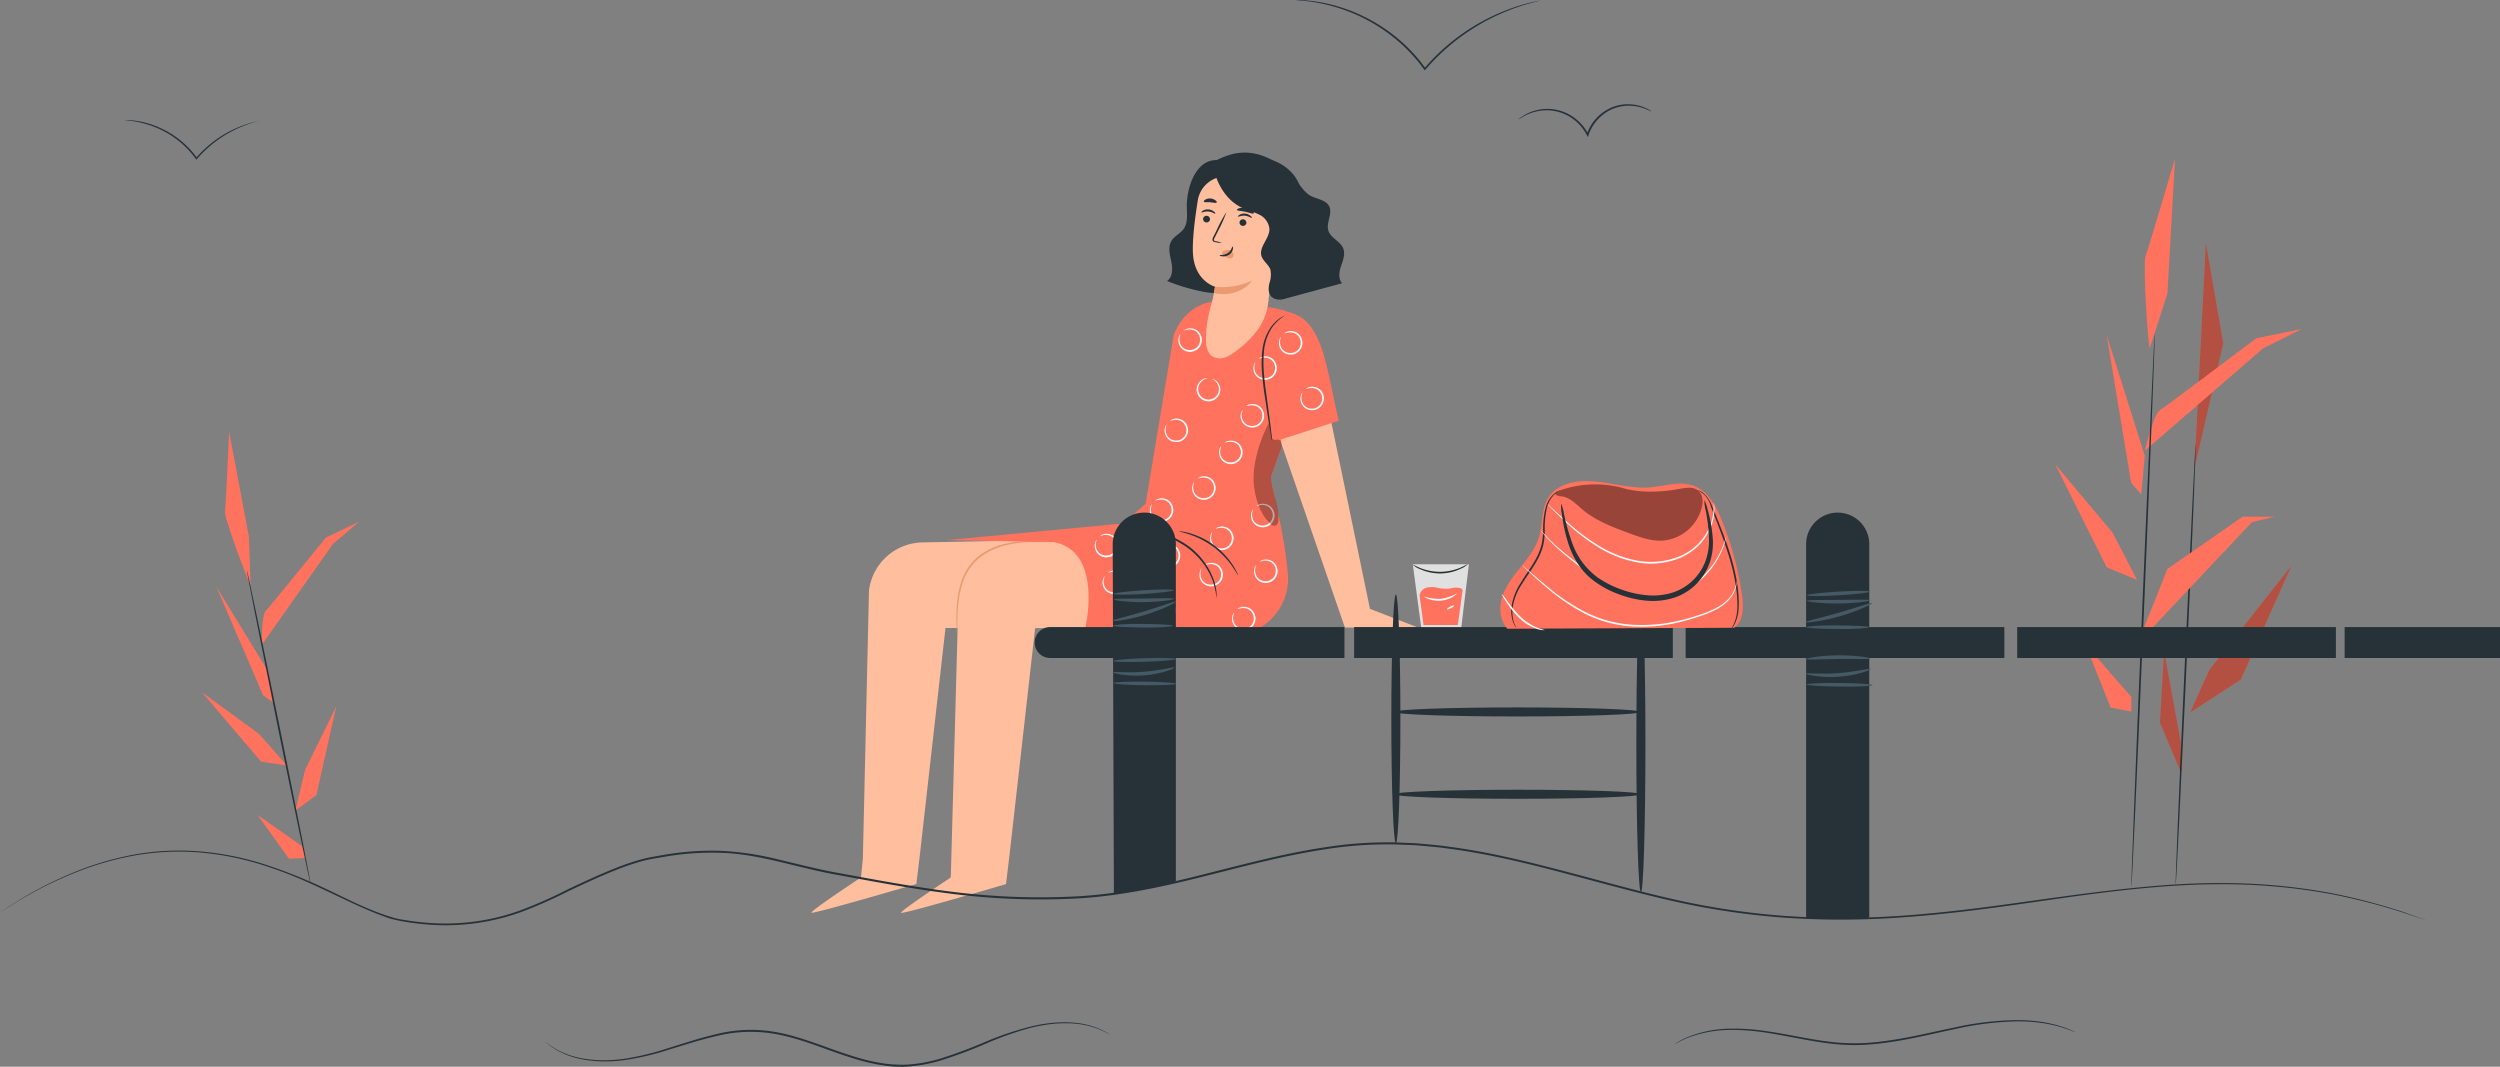 <svg xmlns="http://www.w3.org/2000/svg" viewBox="31.86 109.84 718.14 306.42"><rect x="31.86" y="109.84" width="718.14" height="306.42" fill="#808080" stroke="none"/><g id="freepik--Character--inject-17"><path d="M296.84,265.65a15.76,15.76,0,0,0-15.36,13.84l-1.76,77-.54,5.4s-14.6,9.64-14.24,10.13,30.15-8.26,30.15-8.26l1-8.28,7.37-65.25h41.77l.67-25.54Z" style="fill:#ffbe9d"/><path d="M322.59,265.65a15.75,15.75,0,0,0-15.35,13.84L305,361.21h0l-.08.72s-14.59,9.64-14.23,10.13,30.15-8.26,30.15-8.26l1-8.27h0l7.37-65.25H371l.66-25.54Z" style="fill:#ffbe9d"/><path d="M334.36,265.55a11.23,11.23,0,0,1-1.81,0c-1.16,0-2.83,0-4.9,0a33.54,33.54,0,0,0-7.16,1,18.93,18.93,0,0,0-7.77,3.94,15.91,15.91,0,0,0-4.54,7.39,31.36,31.36,0,0,0-1.18,7.12c-.13,2.06-.13,3.74-.14,4.9a12.11,12.11,0,0,1-.06,1.8,1.59,1.59,0,0,1-.07-.46c0-.31-.05-.76-.07-1.34-.06-1.16-.11-2.84,0-4.92a30.53,30.53,0,0,1,1.09-7.24,16.23,16.23,0,0,1,4.65-7.64,19,19,0,0,1,8-4,32.2,32.2,0,0,1,7.27-.86c2.08,0,3.76.05,4.92.12l1.33.09A1.62,1.62,0,0,1,334.36,265.55Z" style="fill:#eb996e"/><polygon points="399.46 235.89 418.19 290.11 439.19 290.11 425.39 284.73 414.3 231.19 399.46 235.89" style="fill:#ffbe9d"/><path d="M399.68,260.43h0l-2.82-13.33,2.89-8.06.18-3,16.49-5.34c-3.68-15.47-4.44-28.9-14.36-31.18-.05,0,.23,0,0,0-5.24-2.09-12.51-1.87-17.26-2.72-7.71-1.86-13.57,3.48-15.68,9a4.23,4.23,0,0,0-.18.7l-8,48.1-6.71,5.78h-1.67L303.85,265l30.51.54c14.56,2.43,9.26,24.72,9.26,24.72l48.26.56a7.4,7.4,0,0,0,3.05-1.39,16.43,16.43,0,0,0,6.88-14.73A132.27,132.27,0,0,0,399.68,260.43Z" style="fill:#FF725E"/><path d="M380.55,195c-1.35,3.69-2.52,9.29-2.22,13.21a5.55,5.55,0,0,0,1.25,3.6,4.09,4.09,0,0,0,4,.77,11.11,11.11,0,0,0,3.68-2.18,27.06,27.06,0,0,0,6-6,17.71,17.71,0,0,0,3-8.58" style="fill:#ffbe9d"/><path d="M380.07,218.69s.28,0,.71.24a3.29,3.29,0,0,1,1.35,1.54,3.21,3.21,0,0,1-.2,3,3.39,3.39,0,0,1-6.16-.74,3.14,3.14,0,0,1,.52-3,3.34,3.34,0,0,1,1.67-1.18,1.37,1.37,0,0,1,.74-.07s-.25.08-.67.26a3.47,3.47,0,0,0-1.45,1.21,2.84,2.84,0,0,0-.36,2.62,2.94,2.94,0,0,0,5.31.63,2.88,2.88,0,0,0,.26-2.63,3.38,3.38,0,0,0-1.13-1.51C380.3,218.82,380.05,218.73,380.07,218.69Z" style="fill:#fafafa"/><path d="M383.62,237.06s.17-.22.62-.42a3.32,3.32,0,0,1,2.05-.13,3.18,3.18,0,0,1,2.28,2,3.39,3.39,0,0,1-4.33,4.44,3.18,3.18,0,0,1-2.06-2.23,3.31,3.31,0,0,1,.08-2.05,1.32,1.32,0,0,1,.4-.63,5.29,5.29,0,0,1-.2.7,3.4,3.4,0,0,0,.07,1.88,2.85,2.85,0,0,0,1.86,1.88,2.94,2.94,0,0,0,3.73-3.83,2.86,2.86,0,0,0-1.93-1.81,3.42,3.42,0,0,0-1.88,0C383.87,237,383.64,237.09,383.62,237.06Z" style="fill:#fafafa"/><path d="M392.78,255.19s.17-.22.62-.41a3.32,3.32,0,0,1,2.05-.13,3.19,3.19,0,0,1,2.28,2,3.39,3.39,0,0,1-4.33,4.45,3.19,3.19,0,0,1-2.06-2.23,3.31,3.31,0,0,1,.08-2.05c.18-.45.38-.65.4-.63s-.09.25-.2.69a3.4,3.4,0,0,0,.07,1.88,2.81,2.81,0,0,0,1.86,1.88,2.94,2.94,0,0,0,3.73-3.83,2.84,2.84,0,0,0-1.93-1.8,3.42,3.42,0,0,0-1.88,0C393,255.09,392.8,255.23,392.78,255.19Z" style="fill:#fafafa"/><path d="M393.7,271.2s.17-.22.62-.41a3.35,3.35,0,0,1,2-.14,3.2,3.2,0,0,1,2.29,2,3.4,3.4,0,0,1-4.34,4.45,3.2,3.2,0,0,1-2.05-2.23,3.3,3.3,0,0,1,.08-2.05c.18-.45.37-.65.4-.63s-.1.25-.21.69a3.42,3.42,0,0,0,.08,1.88,2.84,2.84,0,0,0,1.85,1.88,3.12,3.12,0,0,0,3.1-.71,3.16,3.16,0,0,0,.64-3.12,2.86,2.86,0,0,0-1.93-1.8,3.42,3.42,0,0,0-1.88,0C394,271.1,393.72,271.24,393.7,271.2Z" style="fill:#fafafa"/><path d="M381.06,261.74s.17-.22.62-.42a3.28,3.28,0,0,1,2-.13,3.2,3.2,0,0,1,2.29,2,3.39,3.39,0,0,1-4.34,4.44,3.18,3.18,0,0,1-2.05-2.23,3.27,3.27,0,0,1,.08-2c.18-.46.37-.65.4-.64s-.1.25-.21.7a3.42,3.42,0,0,0,.08,1.88,2.86,2.86,0,0,0,1.85,1.88,2.95,2.95,0,0,0,3.74-3.83,2.88,2.88,0,0,0-1.93-1.81,3.46,3.46,0,0,0-1.89,0A6.72,6.72,0,0,1,381.06,261.74Z" style="fill:#fafafa"/><path d="M393.49,212.84a1.37,1.37,0,0,1,.63-.41,3.34,3.34,0,0,1,2-.14,3.17,3.17,0,0,1,2.28,2,3.39,3.39,0,0,1-4.33,4.45,3.19,3.19,0,0,1-2.06-2.23,3.29,3.29,0,0,1,.09-2c.18-.45.37-.65.39-.63s-.09.25-.2.69a3.42,3.42,0,0,0,.08,1.88,2.82,2.82,0,0,0,1.85,1.88,3.12,3.12,0,0,0,3.1-.71,3.16,3.16,0,0,0,.63-3.12,2.84,2.84,0,0,0-1.93-1.8,3.42,3.42,0,0,0-1.88,0C393.74,212.74,393.52,212.88,393.49,212.84Z" style="fill:#fafafa"/><path d="M363.75,253.63s.17-.22.62-.41a3.27,3.27,0,0,1,2-.14,3.2,3.2,0,0,1,2.29,2,3.4,3.4,0,0,1-4.34,4.45,3.2,3.2,0,0,1-2.05-2.24,3.28,3.28,0,0,1,.08-2c.18-.46.38-.65.4-.64s-.1.26-.21.7a3.42,3.42,0,0,0,.08,1.88,2.86,2.86,0,0,0,1.85,1.88,2.95,2.95,0,0,0,3.74-3.83,2.84,2.84,0,0,0-1.93-1.8,3.42,3.42,0,0,0-1.88,0C364,253.53,363.77,253.67,363.75,253.63Z" style="fill:#fafafa"/><path d="M389.78,226.55s.17-.22.62-.42a3.32,3.32,0,0,1,2.05-.13,3.18,3.18,0,0,1,2.28,2,3.38,3.38,0,0,1-4.33,4.44,3.18,3.18,0,0,1-2.06-2.23,3.27,3.27,0,0,1,.08-2c.19-.46.38-.65.4-.64a5.29,5.29,0,0,1-.2.7,3.42,3.42,0,0,0,.08,1.88,2.84,2.84,0,0,0,1.85,1.88,2.94,2.94,0,0,0,3.73-3.83,2.8,2.8,0,0,0-1.93-1.8,3.33,3.33,0,0,0-1.88,0C390,226.45,389.8,226.58,389.78,226.55Z" style="fill:#fafafa"/><path d="M368,230.73s.17-.22.62-.42a3.29,3.29,0,0,1,2-.13,3.18,3.18,0,0,1,2.29,2,3.39,3.39,0,0,1-4.33,4.44,3.18,3.18,0,0,1-2.06-2.23,3.31,3.31,0,0,1,.08-2c.18-.45.38-.65.4-.63s-.09.25-.21.7a3.42,3.42,0,0,0,.08,1.88,2.85,2.85,0,0,0,1.86,1.88,2.94,2.94,0,0,0,3.73-3.83,2.86,2.86,0,0,0-1.93-1.81,3.42,3.42,0,0,0-1.88,0C368.24,230.63,368,230.76,368,230.73Z" style="fill:#fafafa"/><path d="M407,221.56s.17-.22.62-.41a3.29,3.29,0,0,1,2-.13,3.18,3.18,0,0,1,2.29,2,3.39,3.39,0,0,1-4.33,4.45,3.19,3.19,0,0,1-2.06-2.23,3.31,3.31,0,0,1,.08-2c.18-.45.38-.65.4-.63a6.43,6.43,0,0,1-.21.69,3.42,3.42,0,0,0,.08,1.88,2.84,2.84,0,0,0,1.85,1.88,2.94,2.94,0,0,0,3.74-3.83,2.86,2.86,0,0,0-1.93-1.8,3.42,3.42,0,0,0-1.88,0C407.21,221.46,407,221.6,407,221.56Z" style="fill:#fafafa"/><path d="M400.8,205.6s.17-.22.62-.41a3.24,3.24,0,0,1,2.05-.14,3.18,3.18,0,0,1,2.28,2,3.39,3.39,0,0,1-4.33,4.45,3.19,3.19,0,0,1-2.06-2.24,3.35,3.35,0,0,1,.08-2c.19-.46.38-.65.4-.64s-.09.26-.2.7a3.42,3.42,0,0,0,.08,1.88,2.84,2.84,0,0,0,1.85,1.88,2.94,2.94,0,0,0,3.73-3.83,2.82,2.82,0,0,0-1.93-1.8,3.33,3.33,0,0,0-1.88,0C401.05,205.5,400.82,205.64,400.8,205.6Z" style="fill:#fafafa"/><path d="M371.91,204.8s.17-.22.62-.41a3.37,3.37,0,0,1,2.05-.14,3.2,3.2,0,0,1,2.28,2,3.39,3.39,0,0,1-4.33,4.45,3.19,3.19,0,0,1-2.06-2.23,3.3,3.3,0,0,1,.08-2.05c.18-.45.38-.65.4-.63s-.09.25-.2.69a3.31,3.31,0,0,0,.07,1.88,2.83,2.83,0,0,0,1.86,1.88,3.1,3.1,0,0,0,3.09-.71,3.14,3.14,0,0,0,.64-3.12,2.84,2.84,0,0,0-1.93-1.8,3.42,3.42,0,0,0-1.88,0C372.16,204.7,371.93,204.84,371.91,204.8Z" style="fill:#fafafa"/><path d="M375.92,247.3s.17-.22.62-.41a3.31,3.31,0,0,1,2-.14,3.2,3.2,0,0,1,2.28,2,3.39,3.39,0,0,1-4.33,4.45,3.19,3.19,0,0,1-2.06-2.24,3.27,3.27,0,0,1,.08-2c.18-.46.38-.65.4-.64s-.09.26-.2.7a3.5,3.5,0,0,0,.07,1.88,2.85,2.85,0,0,0,1.86,1.88,2.94,2.94,0,0,0,3.73-3.83,2.82,2.82,0,0,0-1.93-1.8,3.42,3.42,0,0,0-1.88,0C376.17,247.2,375.94,247.34,375.92,247.3Z" style="fill:#fafafa"/><path d="M378,272.16a1.37,1.37,0,0,1,.63-.41,3.27,3.27,0,0,1,2-.14,3.17,3.17,0,0,1,2.28,2,3.39,3.39,0,0,1-4.33,4.45,3.19,3.19,0,0,1-2.06-2.24,3.34,3.34,0,0,1,.09-2c.18-.46.37-.65.39-.64s-.09.26-.2.7a3.42,3.42,0,0,0,.08,1.88,2.84,2.84,0,0,0,1.85,1.88,3.14,3.14,0,0,0,3.1-.72,3.11,3.11,0,0,0,.63-3.11,2.82,2.82,0,0,0-1.93-1.8,3.43,3.43,0,0,0-1.88,0C378.22,272.06,378,272.2,378,272.16Z" style="fill:#fafafa"/><path d="M350.17,274.37a1.43,1.43,0,0,1,.63-.42,3.28,3.28,0,0,1,2-.13,3.17,3.17,0,0,1,2.28,2,3.39,3.39,0,0,1-4.33,4.44,3.18,3.18,0,0,1-2.06-2.23,3.33,3.33,0,0,1,.09-2c.18-.46.37-.65.39-.64a5.29,5.29,0,0,1-.2.7,3.42,3.42,0,0,0,.08,1.88,2.84,2.84,0,0,0,1.85,1.88,3.14,3.14,0,0,0,3.1-.72,3.11,3.11,0,0,0,.63-3.11,2.84,2.84,0,0,0-1.93-1.81,3.41,3.41,0,0,0-1.88,0C350.42,274.27,350.2,274.4,350.17,274.37Z" style="fill:#fafafa"/><path d="M387.32,284.8s.17-.22.62-.42a3.32,3.32,0,0,1,2.05-.13,3.2,3.2,0,0,1,2.28,2,3.39,3.39,0,0,1-4.33,4.44,3.18,3.18,0,0,1-2.06-2.23,3.27,3.27,0,0,1,.08-2c.18-.46.38-.65.4-.64a5.29,5.29,0,0,1-.2.7,3.4,3.4,0,0,0,.07,1.88,2.85,2.85,0,0,0,1.86,1.88,2.94,2.94,0,0,0,3.73-3.83,2.84,2.84,0,0,0-1.93-1.81,3.41,3.41,0,0,0-1.88,0C387.57,284.7,387.34,284.83,387.32,284.8Z" style="fill:#fafafa"/><path d="M364.44,282.56a1.37,1.37,0,0,1,.63-.41,3.34,3.34,0,0,1,2-.14,3.17,3.17,0,0,1,2.28,2,3.39,3.39,0,0,1-4.33,4.45,3.19,3.19,0,0,1-2.06-2.24,3.27,3.27,0,0,1,.09-2c.18-.46.37-.65.39-.64s-.09.26-.2.7a3.42,3.42,0,0,0,.08,1.88,2.84,2.84,0,0,0,1.85,1.88,2.94,2.94,0,0,0,3.73-3.83,2.82,2.82,0,0,0-1.93-1.8,3.42,3.42,0,0,0-1.88,0C364.69,282.46,364.47,282.6,364.44,282.56Z" style="fill:#fafafa"/><path d="M347.88,263.83s.17-.22.62-.41a3.37,3.37,0,0,1,2.05-.14,3.2,3.2,0,0,1,2.28,2,3.39,3.39,0,0,1-4.33,4.45,3.19,3.19,0,0,1-2.06-2.23,3.31,3.31,0,0,1,.08-2.05c.18-.45.38-.65.4-.63s-.09.25-.2.69a3.31,3.31,0,0,0,.07,1.88,2.83,2.83,0,0,0,1.86,1.88,3.1,3.1,0,0,0,3.09-.71,3.13,3.13,0,0,0,.64-3.12,2.86,2.86,0,0,0-1.93-1.8,3.42,3.42,0,0,0-1.88,0C348.13,263.73,347.9,263.87,347.88,263.83Z" style="fill:#fafafa"/><path d="M365.73,266.74s.18-.22.63-.42a3.28,3.28,0,0,1,2-.13,3.17,3.17,0,0,1,2.28,2,3.39,3.39,0,0,1-4.33,4.44,3.18,3.18,0,0,1-2.06-2.23,3.3,3.3,0,0,1,.09-2c.18-.45.37-.64.39-.63a5.29,5.29,0,0,1-.2.7,3.42,3.42,0,0,0,.08,1.88,2.84,2.84,0,0,0,1.85,1.88,2.94,2.94,0,0,0,3.73-3.83,2.84,2.84,0,0,0-1.93-1.81,3.42,3.42,0,0,0-1.88,0A6.34,6.34,0,0,1,365.73,266.74Z" style="fill:#fafafa"/><g style="opacity:0.3"><path d="M396.53,231a39.55,39.55,0,0,0-4.3,12.66,22.18,22.18,0,0,0,1.94,13.08,12.26,12.26,0,0,0,3,3.87,1.11,1.11,0,0,0,1.79-.59c.48-2.41-.38-5.44-1-7.74-.4-1.51-.89-4.07-1-4.92a1.11,1.11,0,0,1,0-.57l2.45-6.92a5.24,5.24,0,0,0,.5-2.82,1.08,1.08,0,0,0-1.4-.89h0a1.1,1.1,0,0,1-1.41-.9l-.57-4.26"/></g><path d="M397.28,236.56a7.54,7.54,0,0,1-.32-1.48c-.17-1.06-.39-2.43-.66-4.07s-.58-3.8-.92-6-.72-4.78-.94-7.45a34.19,34.19,0,0,1,.09-7.53,14.5,14.5,0,0,1,2.11-5.78,10.42,10.42,0,0,1,2.86-3,7.1,7.1,0,0,1,1-.56,1.72,1.72,0,0,1,.36-.15c0,.05-.46.29-1.23.87a11.34,11.34,0,0,0-2.67,3,14.57,14.57,0,0,0-1.94,5.66,35.18,35.18,0,0,0-.05,7.42c.21,2.64.59,5.14.9,7.42s.57,4.31.8,6.07.37,3,.5,4.09A9.35,9.35,0,0,1,397.28,236.56Z" style="fill:#263238"/><path d="M387.5,275.05c-.09.05-.63-1.06-1.77-2.67a24.4,24.4,0,0,0-12.13-9c-1.87-.63-3.09-.83-3.07-.93a3,3,0,0,1,.87.07,14.48,14.48,0,0,1,2.31.51A22.18,22.18,0,0,1,386,272.17a15.36,15.36,0,0,1,1.15,2.07A3,3,0,0,1,387.5,275.05Z" style="fill:#263238"/><path d="M381.32,281.79a22.37,22.37,0,0,0-1.17-5.32,21.36,21.36,0,0,0-8.21-10,34.12,34.12,0,0,0-12.24-4.7c-1.66-.32-3-.52-4-.65a7.69,7.69,0,0,1-1.46-.24,8.87,8.87,0,0,1,1.49,0c.95.07,2.32.21,4,.49A32.52,32.52,0,0,1,372.23,266a21,21,0,0,1,8.26,10.3,15,15,0,0,1,.84,4,8.58,8.58,0,0,1,0,1.1C381.35,281.66,381.34,281.79,381.32,281.79Z" style="fill:#263238"/><path d="M381.64,155.83c-6.42-.34-8.82,8.07-8.87,13,0,2.33.44,4.92-.93,6.82-1,1.34-2.69,2-3.52,3.47-1,1.73-.42,3.91,0,5.88s.44,4.41-1.22,5.56a56.31,56.31,0,0,0,10.82,3.16,18.67,18.67,0,0,0,11-1.34" style="fill:#263238"/><path d="M375.39,172.49c-3.25-10.06,3-15.4,7-17.15a15.65,15.65,0,0,1,7.57-.87,27.65,27.65,0,0,1,7.44,1.4,13.53,13.53,0,0,1,6.14,4.29c2.74,3.56,3,8.47,2.26,12.91a35.19,35.19,0,0,1-5.88,14.6,3.7,3.7,0,0,1-1.46,1.4,1.37,1.37,0,0,1-1.77-.51" style="fill:#263238"/><path d="M386.34,207c4.31.72,8.45-2.63,9.57-9.26l5.66-33.7-.39,2.33a2.74,2.74,0,0,0-2.18-3l-13.31-2.71a8.22,8.22,0,0,0-9.76,6.76c-.82,5.14-1.62,11.44-1.38,15.35.49,7.87,6.34,9.43,6.34,9.43l-1,5.58a7.91,7.91,0,0,0,6.47,9.22Z" style="fill:#ffbe9d"/><path d="M377.46,172.63a1,1,0,0,0,.87,1.1,1,1,0,0,0,1.11-.8,1,1,0,0,0-.86-1.09A1,1,0,0,0,377.46,172.63Z" style="fill:#263238"/><path d="M377,170.84c.11.14.91-.34,2-.24s1.81.72,1.93.6,0-.3-.35-.58A2.78,2.78,0,0,0,379,170a2.63,2.63,0,0,0-1.6.35C377.07,170.56,376.93,170.78,377,170.84Z" style="fill:#263238"/><path d="M387.92,173.64a1,1,0,0,0,.86,1.09,1,1,0,0,0,1.11-.8,1,1,0,0,0-.86-1.09A1,1,0,0,0,387.92,173.64Z" style="fill:#263238"/><path d="M387.48,172.05c.11.14.92-.34,2-.24s1.8.72,1.93.6,0-.3-.36-.58a2.71,2.71,0,0,0-1.53-.64,2.66,2.66,0,0,0-1.6.35C387.56,171.76,387.43,172,387.48,172.05Z" style="fill:#263238"/><path d="M382.84,179.61a7,7,0,0,0-1.71-.48c-.27,0-.52-.13-.55-.32a1.48,1.48,0,0,1,.26-.8l1-2a35.13,35.13,0,0,0,2.33-5.27,38.43,38.43,0,0,0-2.75,5.07c-.34.71-.67,1.38-1,2a1.56,1.56,0,0,0-.25,1.06.69.69,0,0,0,.41.44,1.89,1.89,0,0,0,.46.11A7.1,7.1,0,0,0,382.84,179.61Z" style="fill:#263238"/><path d="M380.89,192.2a19.87,19.87,0,0,0,10.65-1.78s-3.3,5.1-11,3.63Z" style="fill:#eb996e"/><path d="M383.05,182.23a1.94,1.94,0,0,1,1.79-.55,1.8,1.8,0,0,1,1.16.77,1.13,1.13,0,0,1,0,1.28,1.29,1.29,0,0,1-1.44.22,4.19,4.19,0,0,1-1.29-.94,1.49,1.49,0,0,1-.27-.35.36.36,0,0,1,0-.4" style="fill:#eb996e"/><path d="M385.92,180.65c-.17,0-.29,1.14-1.36,1.87s-2.3.48-2.32.64.25.25.77.32a2.92,2.92,0,0,0,1.93-.48,2.5,2.5,0,0,0,1.07-1.57C386.1,181,386,180.65,385.92,180.65Z" style="fill:#263238"/><path d="M387.18,170.13c.08.3,1.16.27,2.4.54s2.22.71,2.41.46-.06-.41-.44-.73a4.31,4.31,0,0,0-3.67-.76C387.4,169.78,387.15,170,387.18,170.13Z" style="fill:#263238"/><path d="M377.68,167.78c.16.27.92.08,1.81.16s1.62.32,1.82.08,0-.37-.32-.63a2.62,2.62,0,0,0-2.92-.19C377.73,167.42,377.6,167.66,377.68,167.78Z" style="fill:#263238"/><path d="M383.27,155c7.92-3.48,15.69.27,21.16,7,1.21,1.48,2.26,3.18,3.93,4.1s4.33,1.11,5.28,2.94c1.12,2.14-.93,4.8-.19,7.09.68,2.11,3.4,3,4.24,5,.66,1.61,0,3.42-.58,5.08s-.89,3.66.26,5l-16.76,4.54a4.15,4.15,0,0,1-2.29,0c-2.25-.68-2.21-2.82-1.82-4.56a7.32,7.32,0,0,0,.28-3.92c-.52-1.48-2.11-2.41-2.56-3.91-.78-2.66,2.37-5,2.29-7.81a5.17,5.17,0,0,0-2.92-4.06,51.05,51.05,0,0,0-4.85-1.94c-3.69-1.59-6.48-5.39-7.73-9.43a4.22,4.22,0,0,1,2.26-5.1Z" style="fill:#263238"/></g><g id="freepik--Plants--inject-17"><path d="M662.24,244.39c0-1,3.27-64.79,3.27-64.79l5,28.87Z" style="fill:#FF725E"/><g style="opacity:0.3"><path d="M662.24,244.39c0-1,3.27-64.79,3.27-64.79l5,28.87Z"/></g><path d="M661,314.51c.25-.72,5.58-12.37,5.58-12.37l23.54-29.85-14.56,32.76Z" style="fill:#FF725E"/><polygon points="658.35 331.74 652.31 317.43 653.5 296.8 658.35 323.25 658.35 331.74" style="fill:#FF725E"/><path d="M656.83,364.17c-.15,0,1-28.47,2.62-63.56s3-63.54,3.14-63.53-1,28.45-2.62,63.56S657,364.17,656.83,364.17Z" style="fill:#263238"/><path d="M649.38,209.93c-.49-.73-2-24.51-1.22-26.45s8.5-28.15,8.5-28.15l-2.19,38.83Z" style="fill:#FF725E"/><path d="M648,239.29s2.43-10.43,4.35-11.65S680,207,680,207l13.1-2.67-11.16,5.58Z" style="fill:#FF725E"/><polygon points="637 206.04 644.04 248.51 646.95 251.91 647.96 240.75 637 206.04" style="fill:#FF725E"/><polygon points="622.2 243.17 637 272.78 645.74 276.42 638.7 262.83 622.2 243.17" style="fill:#FF725E"/><path d="M645.74,294.86c.48-.73,8.73-21.6,8.73-21.6l21.6-15h9.22l-6.55,1.57Z" style="fill:#FF725E"/><polygon points="630.88 294.86 638.15 313.08 644.12 314.27 644.12 310.1 630.88 294.86" style="fill:#FF725E"/><path d="M644.09,365.09c-.14,0,1.25-35.73,3.11-79.79s3.49-79.77,3.63-79.77-1.25,35.73-3.11,79.8S644.24,365.09,644.09,365.09Z" style="fill:#263238"/><g style="opacity:0.3"><path d="M661,314.51c.25-.72,5.58-12.37,5.58-12.37l23.54-29.85-14.56,32.76Z"/></g><g style="opacity:0.3"><polygon points="658.35 331.74 652.31 317.43 653.5 296.8 658.35 323.25 658.35 331.74"/></g><path d="M103.83,277.89c-.51-.47-7.51-19.16-7.32-20.79s1.17-23.22,1.17-23.22l5.7,30.22Z" style="fill:#FF725E"/><path d="M107.06,295.09s-.11-8.47,1.13-9.76,17.3-21.09,17.3-21.09L135,259.7l-7.51,6.41Z" style="fill:#FF725E"/><polygon points="93.98 278.32 107.45 309.58 110.33 311.63 108.99 302.87 93.98 278.32" style="fill:#FF725E"/><polygon points="89.87 308.7 106.86 328.62 114.26 329.75 106.27 320.66 89.87 308.7" style="fill:#FF725E"/><polygon points="128.48 312.69 122.74 338.23 116.72 342.68 119.54 330.92 128.48 312.69" style="fill:#FF725E"/><polygon points="105.82 343.91 114.87 356.52 119.67 356.3 118.88 353.09 105.82 343.91" style="fill:#FF725E"/><path d="M121.09,363.82c-.14,0-4.36-20.16-9.42-45.09s-9.06-45.18-8.92-45.21,4.36,20.16,9.43,45.1S121.23,363.79,121.09,363.82Z" style="fill:#263238"/></g><g id="freepik--Birds--inject-17"><path d="M474.24,110a5.37,5.37,0,0,1-.75.22c-.5.15-1.25.3-2.19.58a61,61,0,0,0-29.94,19l-.21.25-.2-.26-1.29-1.7a47.68,47.68,0,0,0-11.85-10.63,49.3,49.3,0,0,0-20.45-7.28c-1-.15-1.85-.17-2.4-.23a4.36,4.36,0,0,1-.83-.11s.29,0,.84,0,1.36,0,2.41.14a45.27,45.27,0,0,1,8.7,1.67,48.12,48.12,0,0,1,12,5.41,47.08,47.08,0,0,1,12,10.71c.44.59.89,1.17,1.3,1.71H441a59.12,59.12,0,0,1,22.36-16.23,54.54,54.54,0,0,1,7.93-2.62c.95-.26,1.71-.38,2.21-.49A3.82,3.82,0,0,1,474.24,110Z" style="fill:#263238"/><path d="M106.68,144.42a12.64,12.64,0,0,1-1.62.49,36.25,36.25,0,0,0-4.34,1.56,33.8,33.8,0,0,0-12.23,9l-.21.24-.2-.26-.71-.94a26.61,26.61,0,0,0-6.55-5.89,26.93,26.93,0,0,0-6.55-3,28.63,28.63,0,0,0-4.77-1.05,17.67,17.67,0,0,1-1.79-.23,1.35,1.35,0,0,1,.47,0c.31,0,.76,0,1.34.05a24.35,24.35,0,0,1,4.86.9,26.69,26.69,0,0,1,13.4,9l.73,1-.41,0a32.7,32.7,0,0,1,12.48-9,29,29,0,0,1,4.43-1.42c.53-.14.95-.2,1.23-.25A1.34,1.34,0,0,1,106.68,144.42Z" style="fill:#263238"/><path d="M506.31,141.94s-.56-.3-1.6-.73a12.74,12.74,0,0,0-4.63-1,12,12,0,0,0-6.69,1.81,12.53,12.53,0,0,0-5.21,6.63l-.19.58-.29-.55-.16-.29a13.08,13.08,0,0,0-6.3-5.8,12.75,12.75,0,0,0-7-.92,13.75,13.75,0,0,0-4.57,1.52c-1,.55-1.51,1-1.54.91s.11-.12.34-.32a10,10,0,0,1,1.1-.77,13.07,13.07,0,0,1,4.62-1.7,12.81,12.81,0,0,1,7.23.84,13.45,13.45,0,0,1,6.57,6l.17.3-.48,0a12.75,12.75,0,0,1,5.45-6.87,12.15,12.15,0,0,1,6.95-1.78,12.34,12.34,0,0,1,4.7,1.15,8.05,8.05,0,0,1,1.15.64A1.67,1.67,0,0,1,506.31,141.94Z" style="fill:#263238"/></g><g id="freepik--Sea--inject-17"><path d="M31.86,371.94S33.92,370.53,38,368a110.42,110.42,0,0,1,18.77-9,87.65,87.65,0,0,1,14.56-3.84,73.27,73.27,0,0,1,17.88-.75,83.71,83.71,0,0,1,20.13,4.21c3.46,1.16,7,2.52,10.49,4s7.11,3.23,10.76,5,7.4,3.5,11.38,4.9c1,.38,2,.65,3,.95s2.07.5,3.14.64c2.13.37,4.29.62,6.49.8a63.33,63.33,0,0,0,27-3.66,130.32,130.32,0,0,0,13.23-5.87c4.44-2.12,9-4.23,13.69-6.11a73.7,73.7,0,0,1,7.25-2.49c2.5-.71,5.07-1.06,7.64-1.52a80,80,0,0,1,15.83-1,84.64,84.64,0,0,1,16.07,2.43c5.33,1.26,10.69,2.65,16.18,3.7,11,2,22.24,4.16,33.77,5.6a201.65,201.65,0,0,0,35.38,1.36c12-.59,24-3.1,35.93-6.09s23.76-6.2,35.68-8a113.3,113.3,0,0,1,17.86-1.45l2.22,0,2.21.09c1.48.07,3,.11,4.42.2,2.93.28,5.85.47,8.73.91,11.58,1.48,22.71,4.25,33.54,7.08s21.38,5.83,31.81,8.17a215.85,215.85,0,0,0,30.84,4.63,234.15,234.15,0,0,0,29.43.29c19-1,36.51-3.85,52.53-6s30.62-3.71,43.49-3.67a170.44,170.44,0,0,1,32.79,3,173.65,173.65,0,0,1,20.14,5.32l5.1,1.83,1.73.64-1.75-.59L722.21,372a179.31,179.31,0,0,0-20.14-5.22,171.82,171.82,0,0,0-32.76-2.94c-12.85,0-27.43,1.5-43.44,3.75s-33.53,5.06-52.56,6.08a233,233,0,0,1-29.48-.27,215.41,215.41,0,0,1-30.92-4.61c-10.44-2.34-21-5.31-31.83-8.16s-21.94-5.58-33.47-7.06c-2.88-.43-5.79-.62-8.71-.9-1.46-.09-2.92-.13-4.39-.19l-2.21-.09-2.21,0a113.61,113.61,0,0,0-17.78,1.46c-11.88,1.78-23.66,5-35.64,8s-24,5.52-36,6.11a203.64,203.64,0,0,1-35.47-1.37c-11.56-1.45-22.8-3.59-33.81-5.62s-21.47-5.8-32.18-6.14a79.11,79.11,0,0,0-15.73,1c-2.56.45-5.13.8-7.58,1.49a73.81,73.81,0,0,0-7.21,2.48c-4.7,1.87-9.23,4-13.66,6.08a130.46,130.46,0,0,1-13.28,5.88,63.92,63.92,0,0,1-27.15,3.65c-2.21-.18-4.39-.44-6.52-.81-1.08-.14-2.13-.41-3.18-.65s-2.06-.59-3.06-1c-4-1.42-7.75-3.22-11.41-4.94s-7.21-3.43-10.74-5-7-2.9-10.46-4.06a83.56,83.56,0,0,0-20-4.23,73.32,73.32,0,0,0-17.81.71,86.76,86.76,0,0,0-14.53,3.78A112.7,112.7,0,0,0,38,368.12c-2.05,1.2-3.56,2.22-4.6,2.85Z" style="fill:#263238"/><path d="M628.18,406.42a1,1,0,0,1-.29-.1l-.83-.32a33.41,33.41,0,0,0-3.22-1.12,40.82,40.82,0,0,0-5.28-1.16,50.21,50.21,0,0,0-7.13-.49A88.91,88.91,0,0,0,593,405.55c-6.88,1.42-14.39,3.4-22.51,4.18a56.77,56.77,0,0,1-11.88,0c-3.82-.41-7.46-1.09-10.92-1.74s-6.73-1.28-9.82-1.7a58.48,58.48,0,0,0-8.65-.59,34.5,34.5,0,0,0-12.29,2.16,27.56,27.56,0,0,0-3.09,1.44l-.78.43a2.24,2.24,0,0,1-.27.14,19.75,19.75,0,0,1,4.07-2.2,33.89,33.89,0,0,1,12.36-2.34,58.55,58.55,0,0,1,8.7.53c3.11.4,6.4,1,9.86,1.65s7.09,1.31,10.88,1.71a57.19,57.19,0,0,0,11.78,0c8.06-.79,15.57-2.75,22.46-4.14a86.93,86.93,0,0,1,18.56-2.21,48.83,48.83,0,0,1,7.18.56,38.75,38.75,0,0,1,5.28,1.25A26.7,26.7,0,0,1,628.18,406.42Z" style="fill:#263238"/><path d="M350.85,407.13l-.4-.2-1.11-.62c-.5-.26-1.14-.52-1.89-.86a26.15,26.15,0,0,0-2.69-.86c-4.09-1.12-10.44-1.28-17.79.76a93.74,93.74,0,0,0-11.72,4.2,131.26,131.26,0,0,1-13.45,5,44.44,44.44,0,0,1-7.63,1.53,28.27,28.27,0,0,1-4,.17c-.68,0-1.37,0-2-.07l-2.05-.22a55.61,55.61,0,0,1-8.21-1.81c-2.73-.82-5.45-1.77-8.19-2.75-5.48-2-10.85-3.91-16.26-4.72a40.53,40.53,0,0,0-15.63.74c-4.91,1.1-9.47,2.63-13.77,3.92a77.33,77.33,0,0,1-12.15,2.92c-7.6,1.14-14,.09-17.86-1.66a24.11,24.11,0,0,1-2.55-1.28c-.68-.46-1.28-.82-1.72-1.16l-1-.82a1.58,1.58,0,0,1-.33-.29,3.51,3.51,0,0,1,.36.25l1,.77c.45.33,1.06.67,1.74,1.12a23.67,23.67,0,0,0,2.55,1.22c3.89,1.67,10.19,2.66,17.72,1.48a78.74,78.74,0,0,0,12.09-3c4.29-1.31,8.84-2.86,13.78-4a40.68,40.68,0,0,1,15.82-.78c5.48.81,10.88,2.77,16.35,4.73,2.74,1,5.46,1.93,8.16,2.74a54.15,54.15,0,0,0,8.13,1.8l2,.22c.67,0,1.34.05,2,.08a27.51,27.51,0,0,0,4-.17,44.06,44.06,0,0,0,7.55-1.49,134.4,134.4,0,0,0,13.42-5A92.18,92.18,0,0,1,326.88,405c7.4-2,13.82-1.8,17.94-.6a23.31,23.31,0,0,1,2.69.91c.74.36,1.39.63,1.88.91l1.09.67A2.67,2.67,0,0,1,350.85,407.13Z" style="fill:#263238"/></g><g id="freepik--Wharf--inject-17"><path d="M432.83,352.07c-.72,0-1.3-16-1.3-35.73s.58-35.72,1.3-35.72,1.3,16,1.3,35.72S433.55,352.07,432.83,352.07Z" style="fill:#263238"/><path d="M503.22,366.17c-.36,0-.69-4.78-.93-12.53s-.38-18.43-.38-30.24.15-22.51.38-30.25.57-12.53.93-12.53.68,4.78.92,12.53.38,18.43.38,30.25-.15,22.5-.38,30.24S503.58,366.17,503.22,366.17Z" style="fill:#263238"/><path d="M503.14,338c0,.72-15.86,1.3-35.43,1.3s-35.44-.58-35.44-1.3,15.86-1.3,35.44-1.3S503.14,337.23,503.14,338Z" style="fill:#263238"/><path d="M503.14,314.35c0,.72-15.86,1.3-35.43,1.3s-35.44-.58-35.44-1.3,15.86-1.3,35.44-1.3S503.14,313.63,503.14,314.35Z" style="fill:#263238"/><path d="M369.63,363.07c-5.28,1.12-10.56,2.84-17.8,3.45l-.34-100.36a9.07,9.07,0,0,1,9.07-9.07h0a9.07,9.07,0,0,1,9.07,9.07Z" style="fill:#263238"/><path d="M418.06,298.85H333.52a4.44,4.44,0,0,1-4.44-4.44h0a4.44,4.44,0,0,1,4.44-4.44h84.54Z" style="fill:#263238"/><rect x="420.84" y="289.97" width="91.55" height="8.88" style="fill:#263238"/><rect x="516.07" y="289.97" width="91.55" height="8.88" style="fill:#263238"/><rect x="611.31" y="289.97" width="91.55" height="8.88" style="fill:#263238"/><rect x="705.37" y="289.97" width="44.63" height="8.88" style="fill:#263238"/><path d="M568.82,373.39c-2.31.72-11.52.4-18.14.19V266.16a9.07,9.07,0,0,1,9.07-9.07h0a9.07,9.07,0,0,1,9.07,9.07Z" style="fill:#263238"/><path d="M568.82,290c0,.29-4.06.6-9.08.53s-9-.23-9.06-.51,4.06-.6,9.07-.53S568.81,289.68,568.82,290Z" style="fill:#455a64"/><path d="M569.69,283.05c.12.25-4,2.28-9.31,3.8s-9.88,2-9.91,1.71,4.34-1.18,9.62-2.71S569.57,282.78,569.69,283.05Z" style="fill:#455a64"/><path d="M569.07,282.25c0,.28-4,.91-9.08.95s-9.12-.51-9.1-.79,4.09-.2,9.09-.25S569,282,569.07,282.25Z" style="fill:#455a64"/><path d="M569.06,279.78c0,.29-4,.76-9,1.06s-9.1.31-9.12,0,4-.76,9.06-1.06S569.05,279.49,569.06,279.78Z" style="fill:#455a64"/><path d="M569,299c0,.3-4.13.07-9.17.13s-9.13.36-9.17.06,4-1.06,9.16-1.1S569.06,298.71,569,299Z" style="fill:#455a64"/><path d="M569.27,302c.1.24-3.95,1.88-9.27,2.24s-9.55-.65-9.49-.91,4.25.26,9.42-.13S569.18,301.7,569.27,302Z" style="fill:#455a64"/><path d="M569.79,306.65c0,.29-4.25.48-9.48.42s-9.48-.33-9.48-.62,4.25-.47,9.49-.42S569.8,306.36,569.79,306.65Z" style="fill:#455a64"/><path d="M368.81,289.58c0,.28-3.86.6-8.62.52s-8.59-.22-8.6-.51,3.85-.6,8.62-.53S368.8,289.29,368.81,289.58Z" style="fill:#455a64"/><path d="M369.64,282.66c.12.24-3.71,2.26-8.81,3.79s-9.41,2-9.44,1.71,4.12-1.18,9.14-2.7S369.52,282.38,369.64,282.66Z" style="fill:#455a64"/><path d="M369.05,281.86c0,.28-3.82.91-8.62.95s-8.67-.51-8.64-.79,3.88-.2,8.63-.25S369,281.56,369.05,281.86Z" style="fill:#455a64"/><path d="M369.05,279.38c0,.29-3.83.77-8.6,1.07s-8.64.31-8.66,0,3.83-.76,8.6-1.06S369,279.1,369.05,279.38Z" style="fill:#455a64"/><path d="M369.63,299.15c0,.29-4,.64-8.94.79s-9,.05-9-.23,4-.65,8.92-.81S369.62,298.86,369.63,299.15Z" style="fill:#455a64"/><path d="M369.24,301.6c.1.25-3.72,1.88-8.79,2.25s-9.09-.66-9-.91,4,.26,8.95-.13S369.14,301.31,369.24,301.6Z" style="fill:#455a64"/><path d="M369.74,306.25c0,.29-4,.48-9,.43s-9-.33-9-.62,4-.48,9-.42S369.74,306,369.74,306.25Z" style="fill:#455a64"/></g><g id="freepik--Glass--inject-17"><polygon points="440.09 289.97 437.69 271.92 453.81 271.92 451.64 289.97 440.09 289.97" style="fill:#e0e0e0"/><path d="M439.64,280.88a2.73,2.73,0,0,1,1.92-2.19,6.25,6.25,0,0,1,3-.06,13.26,13.26,0,0,0,3,.33c.78,0,1.54-.28,2.32-.31s2.14.05,2.09.86c0,.33-1.35,9.88-1.35,9.88h-9.84Z" style="fill:#FF725E"/><path d="M450.38,280.28s-.35.47-1.15,1a8.37,8.37,0,0,1-7,.64,3.08,3.08,0,0,1-1.3-.74,13.7,13.7,0,0,0,4.85.68A13.56,13.56,0,0,0,450.38,280.28Z" style="fill:#fafafa"/><path d="M449.59,283.76c.07.13-.34.48-.9.78s-1.09.46-1.16.33.34-.48.91-.78S449.52,283.63,449.59,283.76Z" style="fill:#fafafa"/><path d="M453.53,271.88a6.58,6.58,0,0,1-2.08,1.34,13.75,13.75,0,0,1-5.82,1.35,14,14,0,0,1-5.86-1.24,6.28,6.28,0,0,1-2.1-1.3c0-.07.84.42,2.24,1a15.16,15.16,0,0,0,11.39-.1C452.69,272.32,453.49,271.81,453.53,271.88Z" style="fill:#263238"/></g><g id="freepik--Bag--inject-17"><path d="M530,290.17c2.61-1.83,2.72-5.61,2.34-8.78a90.59,90.59,0,0,0-5.53-21.2c-1.71-4.5-4.14-9.37-8.7-10.91-3.89-1.32-8.1.22-12.19.55-7.16.58-14.3-2.62-21.41-1.56-3,.45-6.08,1.8-7.78,4.34-2.18,3.28-1.64,7.61-2.74,11.38-.95,3.22-3.06,5.94-5.15,8.56s-4.27,5.27-5.36,8.44-.88,7,1.4,9.46Z" style="fill:#FF725E"/><g style="opacity:0.4"><path d="M497.89,250c5.12,1.52,11,1.24,16.25.3,1.9-.34,4.09-.76,5.55.49s1.41,3.17,1,4.87a12.62,12.62,0,0,1-11.57,9.49c-3.12.1-6.15-1-9.08-2.07-4.82-1.78-9.76-3.61-13.68-6.93-1.8-1.53-3.55-3.43-5.89-3.73a3.73,3.73,0,0,1-1.38-.28c-.42-.22-.63-.37-.36-.76,0,0,1.23-.68,1.15-.65A30.51,30.51,0,0,1,497.89,250Z"/></g><path d="M480.05,250.7a9.59,9.59,0,0,0-1.42.93,8.05,8.05,0,0,0-2.36,3.87,25.23,25.23,0,0,0-.66,6.82,20,20,0,0,1-.44,4.12,17.51,17.51,0,0,1-1.64,4.14c-1.45,2.68-3.24,4.94-4.57,7.17a16.82,16.82,0,0,0-2.53,6.31,10,10,0,0,0,.32,4.56c.35,1,.71,1.54.66,1.57a2.33,2.33,0,0,1-.27-.36,6.47,6.47,0,0,1-.58-1.14,9.59,9.59,0,0,1-.49-4.68,16.68,16.68,0,0,1,2.48-6.51c1.33-2.27,3.1-4.54,4.52-7.17a17,17,0,0,0,1.6-4,20.94,20.94,0,0,0,.47-4,24.18,24.18,0,0,1,.78-6.93,8,8,0,0,1,2.58-3.91,5.48,5.48,0,0,1,1.12-.65C479.89,250.72,480,250.68,480.05,250.7Z" style="fill:#263238"/><path d="M528.94,290.77s.37-.49.86-1.46a11.72,11.72,0,0,0,1.1-4.45c.23-3.9-.61-9.35-2.35-15.07s-3.85-10.79-5.23-14.47a7,7,0,0,0-3.9-4.71,3.58,3.58,0,0,1,1.56.72,9,9,0,0,1,2.68,3.85c1.48,3.66,3.62,8.68,5.39,14.46s2.54,11.27,2.22,15.25A11,11,0,0,1,530,289.4a8.12,8.12,0,0,1-.72,1.06C529.06,290.68,529,290.78,528.94,290.77Z" style="fill:#263238"/><path d="M524.15,254.26a2.31,2.31,0,0,1,.11.63,5.23,5.23,0,0,1,.07.78,7.61,7.61,0,0,1,0,1.07,14.15,14.15,0,0,1-2,6.49,15.81,15.81,0,0,1-2.93,3.7,17.06,17.06,0,0,1-4.53,3,22,22,0,0,1-12.19,1.54,32.16,32.16,0,0,1-11.54-4.35,54.35,54.35,0,0,1-8.08-6c-2.15-1.9-3.8-3.53-4.94-4.65l-1.29-1.31a2.61,2.61,0,0,1-.43-.49,3.83,3.83,0,0,1,.5.41l1.36,1.24c1.18,1.08,2.87,2.66,5,4.52a57.27,57.27,0,0,0,8.09,5.89,32.09,32.09,0,0,0,11.37,4.24,21.65,21.65,0,0,0,11.91-1.46,15.89,15.89,0,0,0,7.34-6.43,14.47,14.47,0,0,0,2.07-6.32C524.25,255.14,524.09,254.26,524.15,254.26Z" style="fill:#fafafa"/><path d="M527.71,264a2.9,2.9,0,0,1-.12.68c-.11.45-.28,1.1-.56,1.92a23.63,23.63,0,0,1-3.47,6.45,22.86,22.86,0,0,1-8.43,6.8,21.16,21.16,0,0,1-13.1,1.72c-4.7-1-8.65-3.38-12-5.7s-6.22-4.65-8.6-6.63a52.8,52.8,0,0,1-5.31-5c-.57-.65-1-1.17-1.28-1.53a3.68,3.68,0,0,1-.4-.56,3.67,3.67,0,0,1,.48.5c.31.33.75.83,1.35,1.45a60,60,0,0,0,5.39,4.9c2.4,1.93,5.32,4.17,8.64,6.51s7.24,4.66,11.83,5.59a20.78,20.78,0,0,0,12.78-1.64,22.88,22.88,0,0,0,8.35-6.6,24.57,24.57,0,0,0,3.57-6.29c.31-.8.5-1.44.65-1.87A3.21,3.21,0,0,1,527.71,264Z" style="fill:#fafafa"/><path d="M530.69,276.51s0,.06,0,.19a3.28,3.28,0,0,1,0,.55,6.82,6.82,0,0,1-.43,2.07,9.32,9.32,0,0,1-1.76,2.85,13.15,13.15,0,0,1-3.54,2.7,33.07,33.07,0,0,1-5,2.05,58.65,58.65,0,0,1-5.91,1.71,46.07,46.07,0,0,1-14,1.12,34.81,34.81,0,0,1-13.49-3.93,56.85,56.85,0,0,1-9.52-6.45c-2.52-2.08-4.47-3.88-5.81-5.12l-1.52-1.45a5.87,5.87,0,0,1-.51-.53,3,3,0,0,1,.58.45l1.59,1.38c1.38,1.2,3.36,2.95,5.9,5a58,58,0,0,0,9.51,6.31,34.82,34.82,0,0,0,13.31,3.84A46.16,46.16,0,0,0,514,288.16a59.07,59.07,0,0,0,5.88-1.65,31.9,31.9,0,0,0,4.92-2,12.94,12.94,0,0,0,3.49-2.56,9.08,9.08,0,0,0,1.79-2.73A8.9,8.9,0,0,0,530.69,276.51Z" style="fill:#fafafa"/><path d="M475.56,290.84a5.73,5.73,0,0,1-2.44-.42,13.66,13.66,0,0,1-5-3.2,26.43,26.43,0,0,1-3.7-4.67,10.23,10.23,0,0,1-1.21-2.14,12.89,12.89,0,0,1,1.51,1.93,35.93,35.93,0,0,0,3.76,4.5,15.4,15.4,0,0,0,4.8,3.24C474.64,290.64,475.58,290.75,475.56,290.84Z" style="fill:#fafafa"/><path d="M521.46,253.51a12.79,12.79,0,0,1,1,3,39.43,39.43,0,0,1,1.44,8.57,17.71,17.71,0,0,1-.81,6.06,16.11,16.11,0,0,1-10.15,10.33,20.22,20.22,0,0,1-8.3.9,30,30,0,0,1-8.05-1.94,27.47,27.47,0,0,1-6.79-3.67,19.15,19.15,0,0,1-4.79-5.14,25.28,25.28,0,0,1-2.59-5.49,46.13,46.13,0,0,1-1.88-8.47,11.17,11.17,0,0,1-.23-3.17,13.51,13.51,0,0,1,.83,3.06,61.46,61.46,0,0,0,2.32,8.2,20.82,20.82,0,0,0,7.19,9.86,27.79,27.79,0,0,0,6.48,3.39,29.18,29.18,0,0,0,7.65,1.81,19,19,0,0,0,7.67-.79,15,15,0,0,0,9.42-9.29,17.23,17.23,0,0,0,.92-5.64,50.85,50.85,0,0,0-.92-8.45A12.08,12.08,0,0,1,521.46,253.51Z" style="fill:#263238"/></g></svg>
